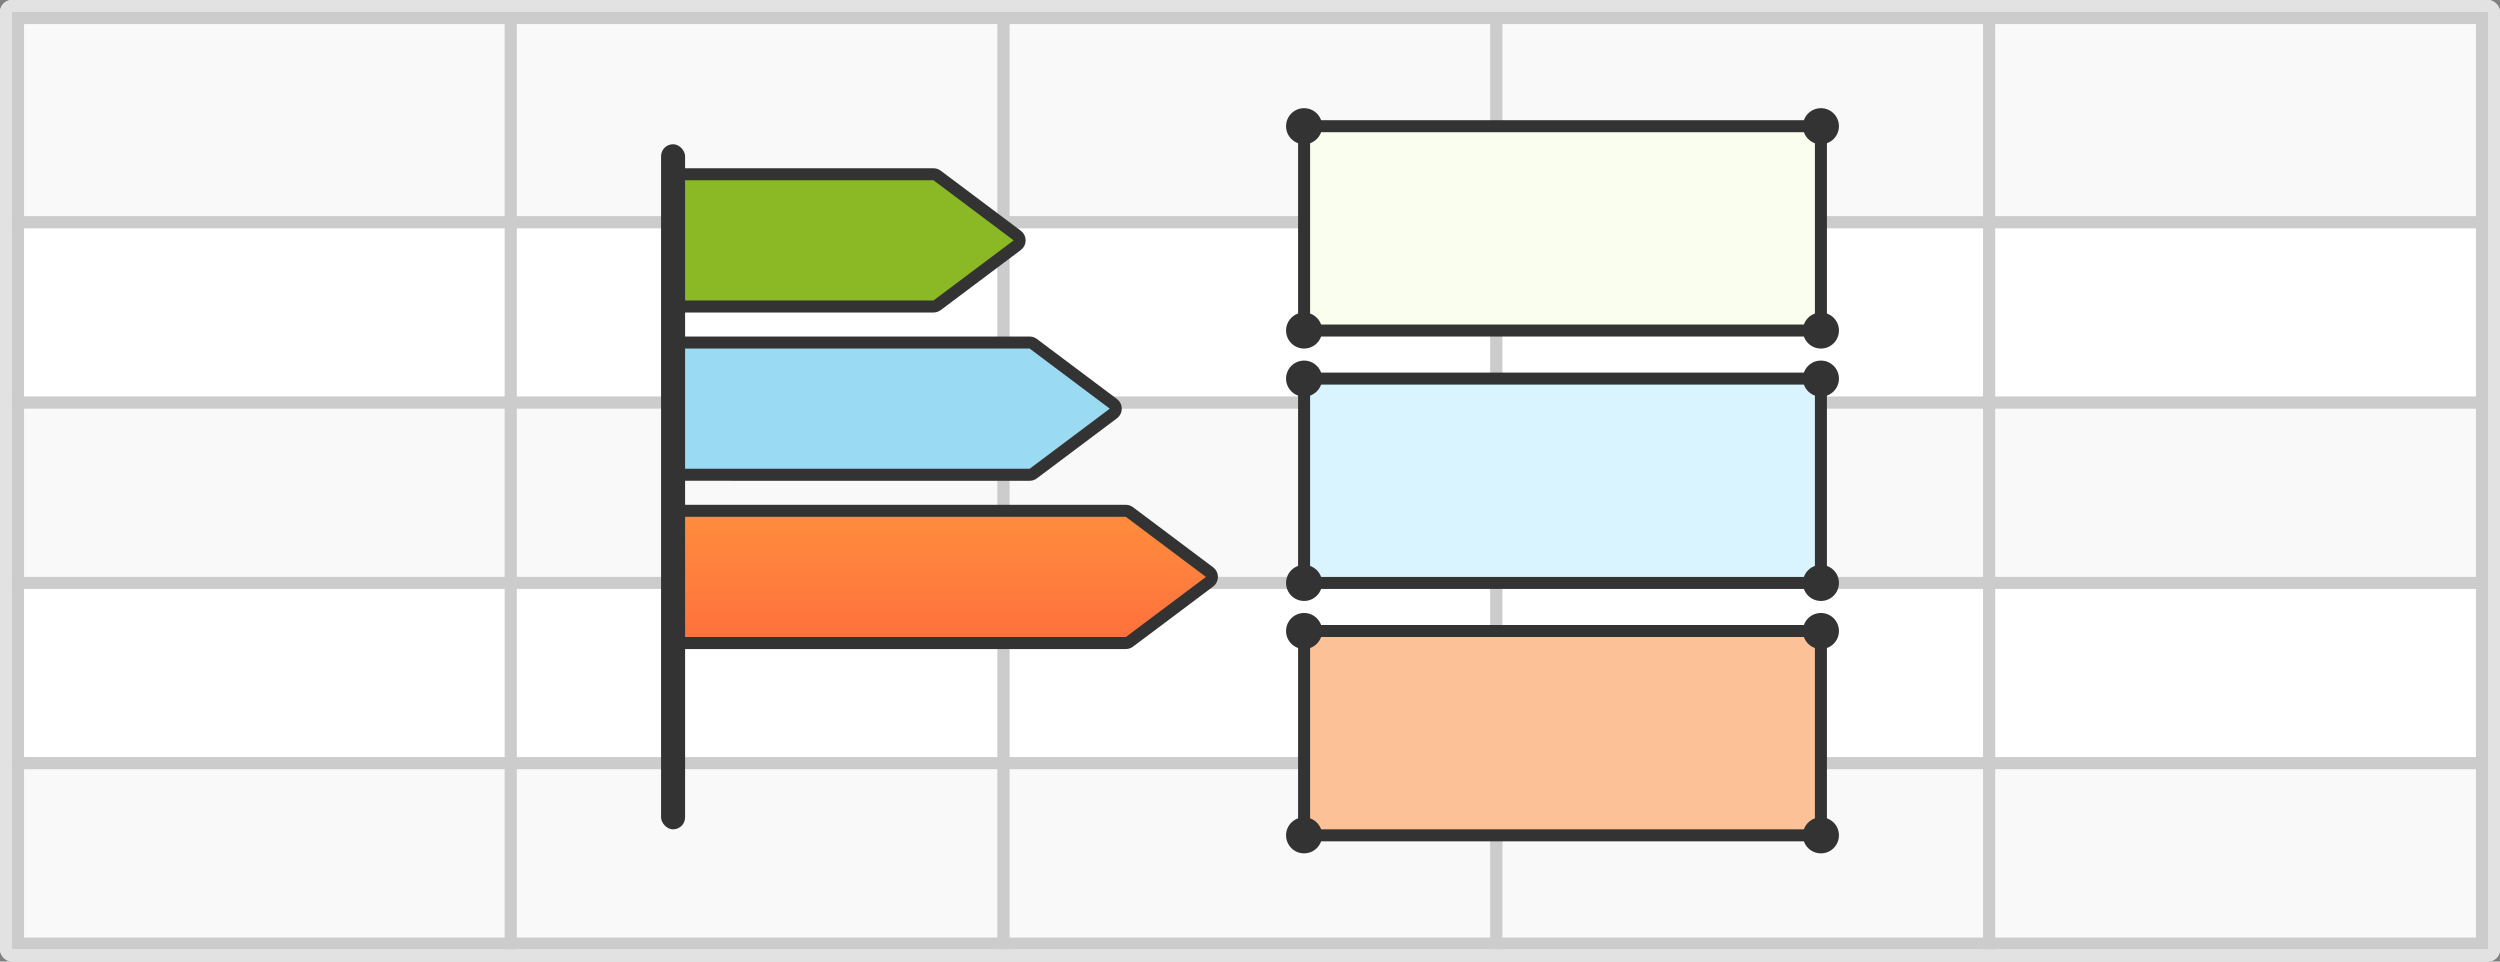 <svg width="208" height="80" viewBox="0 0 208 80" fill="none" xmlns="http://www.w3.org/2000/svg"><rect x="0" y="0" width="208" height="80" fill="#808080" stroke="none"/><g clip-path="url(#clip0_2843_7824)"><rect width="208" height="80" rx="1" fill="#F9F9F9"/><path fill="#F9F9F9" stroke="#CCC" d="M1.5 1.5h41v17h-41z"/><path fill="#fff" stroke="#CCC" d="M1.5 18.5h41v15h-41z"/><path fill="#F9F9F9" stroke="#CCC" d="M1.5 33.5h41v15h-41z"/><path fill="#fff" stroke="#CCC" d="M1.5 48.5h41v15h-41z"/><path fill="#F9F9F9" stroke="#CCC" d="M1.5 63.5h41v15h-41zM42.5 1.5h41v17h-41z"/><path fill="#fff" stroke="#CCC" d="M42.5 18.5h41v15h-41z"/><path fill="#F9F9F9" stroke="#CCC" d="M42.5 33.5h41v15h-41z"/><path fill="#fff" stroke="#CCC" d="M42.5 48.5h41v15h-41z"/><path fill="#F9F9F9" stroke="#CCC" d="M42.5 63.5h41v15h-41zM83.5 1.5h41v17h-41z"/><path fill="#fff" stroke="#CCC" d="M83.5 18.5h41v15h-41z"/><path fill="#F9F9F9" stroke="#CCC" d="M83.5 33.5h41v15h-41z"/><path fill="#fff" stroke="#CCC" d="M83.5 48.5h41v15h-41z"/><path fill="#F9F9F9" stroke="#CCC" d="M83.5 63.5h41v15h-41zM124.5 1.5h41v17h-41z"/><path fill="#fff" stroke="#CCC" d="M124.5 18.5h41v15h-41z"/><path fill="#F9F9F9" stroke="#CCC" d="M124.5 33.5h41v15h-41z"/><path fill="#fff" stroke="#CCC" d="M124.5 48.5h41v15h-41z"/><path fill="#F9F9F9" stroke="#CCC" d="M124.5 63.5h41v15h-41zM165.5 1.5h41v17h-41z"/><path fill="#fff" stroke="#CCC" d="M165.5 18.5h41v15h-41z"/><path fill="#F9F9F9" stroke="#CCC" d="M165.5 33.5h41v15h-41z"/><path fill="#fff" stroke="#CCC" d="M165.5 48.5h41v15h-41z"/><path fill="#F9F9F9" stroke="#CCC" d="M165.5 63.5h41v15h-41z"/><rect x="55" y="12" width="2" height="57" rx="1" fill="#333"/><path d="M57 14.5h20.667c.108 0 .213.035.3.1l6.667 5c.267.2.267.6 0 .8l-6.667 5c-.087.065-.192.1-.3.1H57c-.276 0-.5-.224-.5-.5V15c0-.276.224-.5.5-.5z" fill="#8BB825" stroke="#333"/><path d="M57 28.5h28.667c.108 0 .213.035.3.1l6.667 5c.267.2.267.6 0 .8l-6.667 5c-.087.065-.192.1-.3.1H57c-.276 0-.5-.224-.5-.5V29c0-.276.224-.5.5-.5z" fill="#9ADAF3" stroke="#333"/><path d="M57 42.5h36.667c.108 0 .213.035.3.1l6.666 5c.267.2.267.6 0 .8l-6.666 5c-.087.065-.192.1-.3.1H57c-.276 0-.5-.224-.5-.5V43c0-.276.224-.5.5-.5z" fill="url(#paint0_linear_2843_7824)" stroke="#333"/><path fill="#F9FEEF" stroke="#333" d="M108.5 10.5h43v17h-43z"/><path fill="#D9F4FF" stroke="#333" d="M108.5 31.5h43v17h-43z"/><path fill="#FCC196" stroke="#333" d="M108.5 52.5h43v17h-43z"/><circle cx="108.5" cy="10.5" r="1.5" fill="#333"/><circle cx="108.5" cy="27.5" r="1.5" fill="#333"/><circle cx="108.5" cy="31.5" r="1.5" fill="#333"/><circle cx="108.5" cy="48.5" r="1.5" fill="#333"/><circle cx="108.5" cy="52.5" r="1.5" fill="#333"/><circle cx="108.5" cy="69.5" r="1.5" fill="#333"/><circle cx="151.5" cy="69.5" r="1.5" fill="#333"/><circle cx="151.5" cy="10.5" r="1.5" fill="#333"/><circle cx="151.5" cy="27.5" r="1.5" fill="#333"/><circle cx="151.5" cy="31.5" r="1.5" fill="#333"/><circle cx="151.5" cy="48.5" r="1.5" fill="#333"/><circle cx="151.5" cy="52.5" r="1.5" fill="#333"/></g><rect x=".5" y=".5" width="207" height="79" rx=".5" stroke="#E2E2E2"/><defs><linearGradient id="paint0_linear_2843_7824" x1="79" y1="42" x2="79" y2="54" gradientUnits="userSpaceOnUse"><stop stop-color="#FF8E3D"/><stop offset="1" stop-color="#FF6F3D"/></linearGradient><clipPath id="clip0_2843_7824"><rect width="208" height="80" rx="1" fill="#fff"/></clipPath></defs></svg>